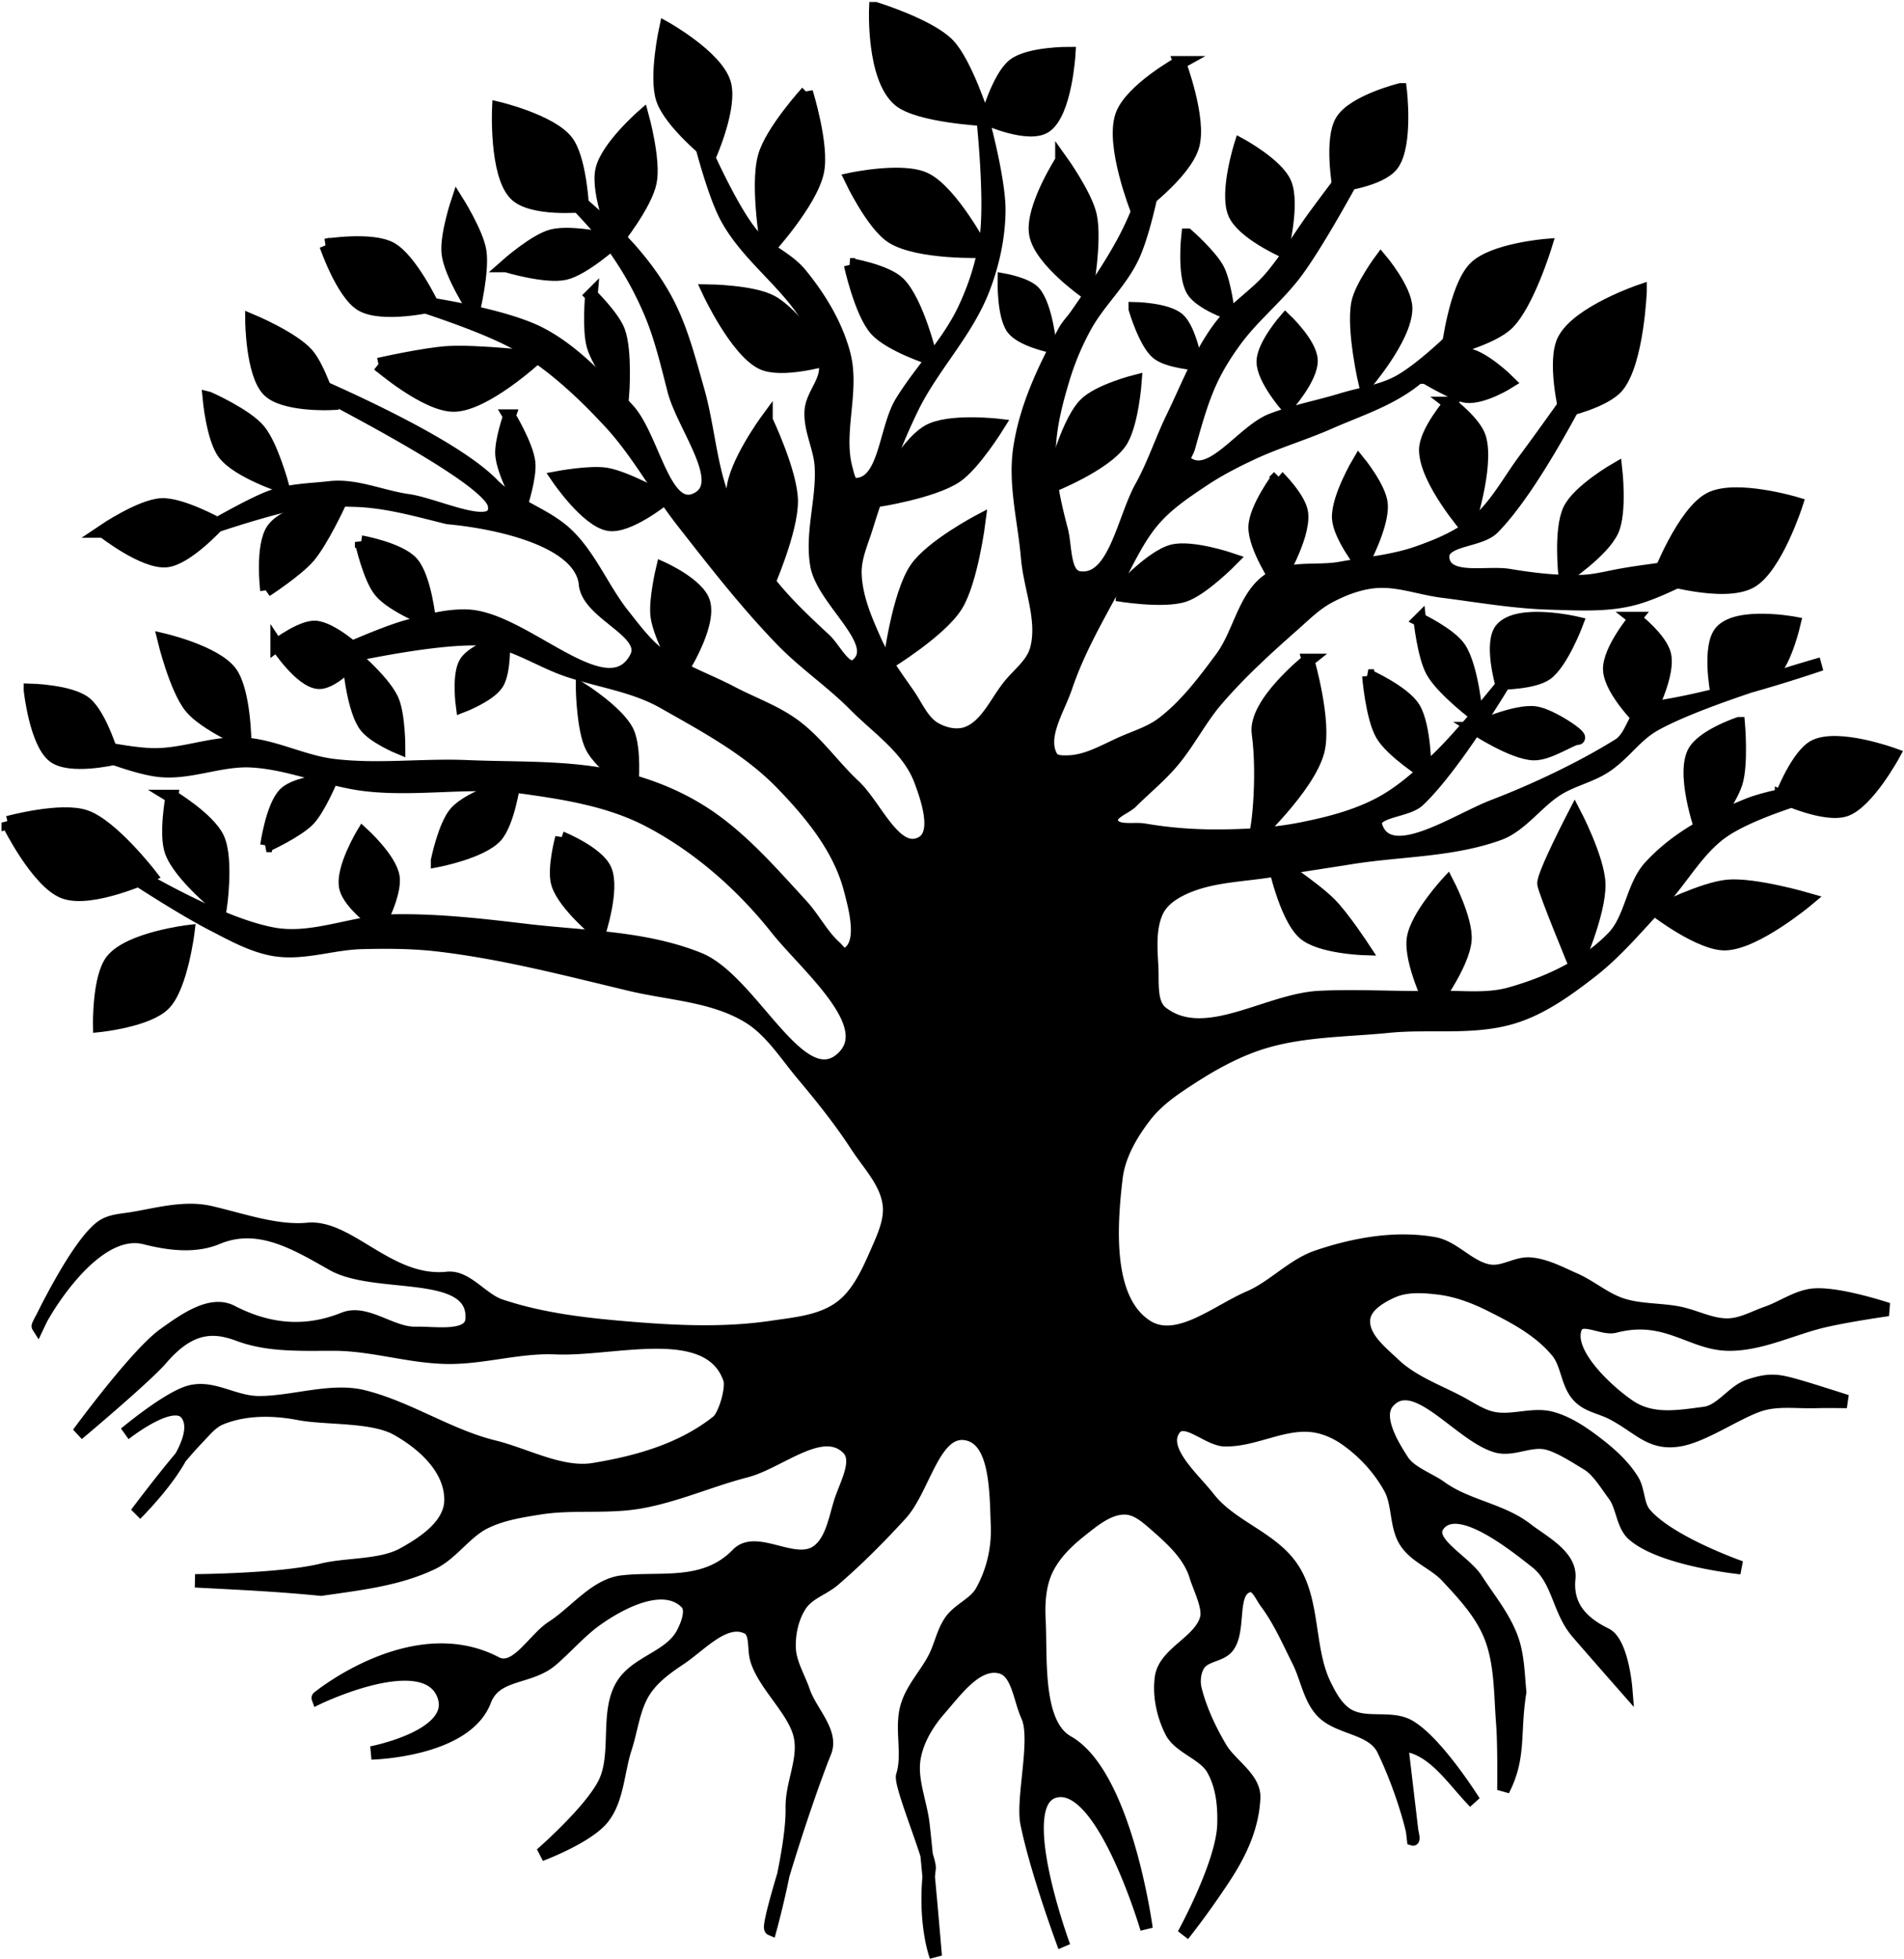 <?xml version="1.0" encoding="UTF-8"?>
<svg width="329.68" height="339.15" version="1.1" viewBox="0 0 329.68 339.15" xmlns="http://www.w3.org/2000/svg" xmlns:cc="http://creativecommons.org/ns#" xmlns:dc="http://purl.org/dc/elements/1.1/" xmlns:rdf="http://www.w3.org/1999/02/22-rdf-syntax-ns#">
 <g transform="translate(-251.47 -243.48)" style="fill-rule:evenodd;stroke:#000">
  <path transform="matrix(2.163 0 0 2.318 1300.5 -782.45)" d="m-395.62 530.58c-.47 3.748-.808 9.095 2.41 11.071 2.412 1.48 5.59-1.088 8.215-2.143 1.929-.774 3.465-2.409 5.446-3.036 2.996-.947 6.275-1.493 9.375-.982 1.617.267 2.841 1.837 4.465 2.054 1.076.144 2.13-.617 3.214-.536 1.248.093 2.413.686 3.571 1.16 1.294.53 2.415 1.463 3.75 1.876 1.464.453 3.046.354 4.554.625 1.35.242 2.647.939 4.018.893 1.054-.036 2.033-.567 3.036-.893 1.262-.41 2.427-1.23 3.75-1.34 2.018-.167 5.982 1.072 5.982 1.072s-3.842.504-5.715.982c-2.316.591-4.663 1.627-7.053 1.607-3.046-.025-4.995-2.338-9.107-1.34-1.013.247-2.71-.866-3.125.09-.822 1.896 2.54 4.788 4.285 5.893 1.807 1.144 3.86.791 5.982.536 1.364-.164 2.26-1.646 3.572-2.054 1.768-.549 2.408-.391 4.196.09.91.244 3.661 1.07 3.661 1.07s-1.667-.024-2.5 0c-1.52.046-3.107-.2-4.554.269-1.846.597-4.422 2.287-6.339 2.589-2.339.369-3.234-.916-5.357-1.964-1.084-.535-2.187-.578-2.946-1.518-.728-.9-.752-2.257-1.518-3.125-1.41-1.597-3.427-2.583-5.357-3.482-1.298-.605-2.686-1.09-4.108-1.25-1.245-.14-2.599-.23-3.75.268-.928.4-2.126 1.048-2.232 2.053-.145 1.38 1.373 2.473 2.411 3.393 1.495 1.325 3.477 1.972 5.268 2.857.848.42 1.664.963 2.59 1.16 1.542.33 3.2-.376 4.731 0 1.37.338 2.607 1.139 3.75 1.965 1.041.752 2.056 1.61 2.768 2.679.497.745.384 1.833.982 2.5 1.93 2.15 7.679 4.018 7.679 4.018s-6.34-.592-8.66-2.5c-.854-.702-.83-2.084-1.518-2.947-.607-.759-1.295-1.847-2.143-2.321-.904-.506-2.123-1.258-3.125-1.518-1.407-.364-2.799.576-4.197.179-2.945-.837-6.463-5.525-8.571-3.304-1.055 1.111.28 3.21 1.16 4.464.618.879 2.148 1.362 3.036 1.965 2.083 1.413 4.834 1.652 6.875 3.125 1.35.973 3.572 2.006 3.393 3.66-.228 2.111 1.059 3.338 2.947 4.197 1.313.597 1.607 4.018 1.607 4.018s-2.63-2.789-3.929-4.197c-1.53-1.656-1.487-3.932-3.304-5.268-1.93-1.42-6.251-4.623-7.767-2.767-1.078 1.318 2.07 2.704 3.035 4.107 1.002 1.455 2.23 2.813 2.857 4.464.472 1.24.484 2.61.625 3.929-.532 3.09.038 4.814-1.339 7.321 0 0 .05-3.339-.09-5-.183-2.19-.114-4.5-.981-6.518-.746-1.734-2.15-3.128-3.482-4.464-.989-.99-2.51-1.438-3.304-2.59-.796-1.154-.532-2.812-1.25-4.017-.873-1.465-2.14-2.735-3.571-3.661-.799-.517-1.733-.888-2.679-.982-2.337-.233-4.616 1.124-6.964 1.071-1.366-.03-3.204-1.9-4.018-.803-1.167 1.571 1.512 3.677 2.768 5.178 1.849 2.21 5.175 2.968 6.785 5.357 1.664 2.468 1.128 5.931 2.5 8.572.44.845.967 1.745 1.786 2.232 1.455.865 3.516.079 5 .893 2.235 1.225 5.179 5.625 5.179 5.625-1.806-1.73-3.337-4.1-5.804-4.286l.893 7.054c.178.052-.767-3.545-2.41-6.697-.895-1.715-3.688-1.526-5-2.946-.922-.997-1.143-2.466-1.786-3.66-.804-1.493-1.528-3.055-2.59-4.376-.382-.476-.745-1.39-1.339-1.25-1.577.372-.65 3.317-1.696 4.554-.577.682-1.821.599-2.322 1.339-.354.523-.431 1.265-.268 1.875.412 1.535 1.197 3.08 2.054 4.42.775 1.21 2.701 2.224 2.634 3.66-.103 2.205-1.119 4.165-2.366 5.938-1.765 2.508-3.304 4.286-3.304 4.286s3.12-5.276 3.214-8.215c.047-1.467-.119-2.948-.892-4.196-.7-1.127-2.67-1.604-3.304-2.768-.654-1.2-1-2.666-.804-4.018.266-1.831 3.112-2.639 3.616-4.42.244-.86-.571-2.318-.848-3.17-.502-1.547-1.864-2.721-3.125-3.75-.733-.596-1.555-1.315-2.5-1.338-1.317-.032-2.512.912-3.571 1.696-1.1.815-2.182 1.798-2.768 3.036-.528 1.114-.606 2.43-.536 3.66.157 2.74-.309 7.746 2.277 9.108 4.662 2.456 6.295 13.929 6.295 13.929s-3.536-11.242-7.344-10.268c-3.495.893.759 11.607.759 11.607s-2.194-5.472-3.014-9.197c-.407-1.851.883-6.335.045-8.036-.625-1.268-.767-3.334-2.143-3.66-1.863-.443-3.511 1.728-4.821 3.125-.958 1.02-1.797 2.285-2.054 3.66-.31 1.655.512 3.33.714 5 .397 3.267.982 9.822.982 9.822s-1.02-2.494-.49-6.563c.091-.704-2.413-6.246-2.188-6.92.549-1.64-.168-3.53.357-5.178.434-1.362 1.557-2.401 2.232-3.66.466-.869.662-1.888 1.25-2.68.667-.896 1.92-1.276 2.5-2.231a8.904 8.904 0 0 0 1.25-4.911c-.107-2.426-.027-6.41-2.41-6.875-2.608-.508-3.408 4.085-5.268 5.982-1.696 1.73-3.468 3.395-5.357 4.91-.85.683-2.05.986-2.679 1.876-.642.908-.93 2.103-.893 3.214.04 1.167.76 2.208 1.16 3.304.547 1.495 2.33 3.003 1.697 4.464-1.695 3.92-4.767 13.057-4.375 13.214 0 0 1.757-5.96 1.697-9.018-.037-1.862 1.085-3.641.625-5.446-.49-1.917-2.924-3.816-3.483-5.715-.228-.776.022-1.982-.714-2.321-1.767-.814-3.703 1.296-5.357 2.321-1.06.657-2.148 1.386-2.857 2.411-.862 1.247-1.018 2.855-1.518 4.286-.602 1.724-.611 3.78-1.786 5.178-1.225 1.46-5 2.768-5 2.768s3.99-3.23 5.09-5.357c1.124-2.175.064-5.288 1.428-7.321 1.145-1.706 3.825-2.043 4.822-3.84.377-.68.837-1.79.267-2.321-1.791-1.673-5.2-.034-7.232 1.34-1.197.808-2.353 2.044-3.482 2.946-1.802 1.439-4.488.9-5.357 3.035-1.537 3.777-9.107 3.929-9.107 3.929s6.807-1.215 5.803-4.196c-1.305-3.877-10.089.089-10.089.089-.002-.005 7.63-5.848 14.286-2.59 1.56.764 2.978-1.783 4.465-2.678 1.876-1.129 3.447-3.162 5.625-3.393 3.109-.33 6.571.467 9.196-2.053 1.525-1.464 4.552.949 6.34-.18 1.159-.73 1.453-2.355 1.874-3.66.426-1.318 1.631-3.155.625-4.107-2.009-1.902-5.435 1.048-8.125 1.697-2.85.686-5.588 1.85-8.482 2.32-2.648.432-5.382.052-8.035.447-1.485.222-3.013.442-4.375 1.072-1.567.725-2.621 2.33-4.197 3.035-2.78 1.247-5.91 1.55-8.928 1.965-3.513-.324-6.274-.436-10.09-.625 0 0 6.863-.038 10.18-.804 1.9-.439 4.693-.268 6.428-1.16 1.703-.876 3.854-2.192 3.84-4.108-.018-2.353-2.204-4.17-4.286-5.267-1.981-1.044-5.653-.768-7.857-1.161-2.055-.367-4.304-.395-6.25.357-.75.29-1.296.96-1.875 1.518-1.793 1.727-4.91 5.625-4.91 5.625s5.82-5.312 4.017-7.5c-1.09-1.322-4.91 1.518-4.91 1.518s3.087-2.419 4.91-3.036c1.983-.672 3.71.701 5.803.714 2.666.017 5.797-1.05 8.393-.446 3.604.837 6.84 2.926 10.446 3.75 2.51.573 5.403 2.084 7.947 1.696 3.492-.533 7.075-1.464 9.91-3.571.594-.441 1.238-2.52.983-3.214-1.627-4.417-9.226-2.127-13.93-2.322-2.894-.12-5.764.752-8.66.714-3.024-.04-5.994-.974-9.018-.982-2.603-.007-5.265.129-7.679-.714-2.01-.702-3.865-.705-6.16 1.786-1.284 1.392-6.697 5.625-6.697 5.625s4.642-5.925 6.875-7.411c1.584-1.053 3.734-2.523 5.447-1.696 3.234 1.56 6.168 1.57 8.928.535 1.843-.69 3.837 1.124 5.804 1.072 1.53-.04 4.375.456 4.464-1.072.232-3.957-7.657-2.253-11.16-4.107-2.943-1.557-5.919-3.247-9.197-1.964-1.802.705-3.922.447-5.804 0-4.297-1.021-8.648 6.494-8.571 6.607 0 0 3.04-6.032 5.09-7.41.712-.48 1.65-.49 2.5-.626 2.062-.329 4.209-.892 6.25-.446 2.678.585 5.288 1.467 7.767 1.25 3.323-.292 6.568 4.12 11.161 3.66 1.576-.157 2.774 1.582 4.286 2.054 3.423 1.069 7.048 1.427 10.625 1.697 3.68.277 7.416.417 11.07-.09 1.896-.263 3.974-.413 5.536-1.517 1.362-.963 2.15-2.597 2.858-4.108.523-1.118 1.145-2.347.982-3.571-.225-1.68-1.62-2.985-2.59-4.375-1.294-1.857-2.769-3.587-4.285-5.268-1.382-1.531-2.583-3.355-4.375-4.375-2.83-1.61-6.287-1.702-9.465-2.41-5.087-1.135-10.176-2.379-15.357-2.947-2.042-.224-4.107-.229-6.16-.179-2.298.057-4.6.858-6.875.536-1.763-.25-3.396-1.104-5-1.875-4.56-2.191-13.036-7.768-13.036-7.768s11.363 7.361 17.857 8.482c3.183.55 6.412-.926 9.643-.982 3.549-.06 7.096.324 10.625.715 4.64.514 9.47.498 13.839 2.142 4.257 1.603 8.207 10.442 11.518 7.322 2.675-2.522-2.975-6.842-5.358-9.643-2.8-3.293-6.296-6.134-10.179-8.036-3.11-1.524-6.653-2.056-10.089-2.5-4.132-.534-8.354.246-12.5-.178-3.135-.322-6.137-1.64-9.285-1.786-2.45-.114-4.882.956-7.322.714-2.445-.242-7.053-2.143-7.053-2.143s4.32.94 6.518.982c2.425.048 4.81-.934 7.232-.803 2.466.133 4.778 1.327 7.232 1.607 3.549.405 7.146-.054 10.714.09 4.144.166 8.369-.038 12.411.892 2.343.54 4.65 1.418 6.696 2.679 2.909 1.791 5.282 4.352 7.679 6.785.963.978 1.63 2.24 2.679 3.125.265.224.586.699.892.536 1.448-.768.715-3.333.268-4.91-.868-3.067-3.153-5.645-5.446-7.858-2.697-2.602-6.153-4.315-9.464-6.071-2.403-1.275-5.096-1.575-7.69-2.394-2.349-.741-4.58-2.252-7.043-2.338-4.353-.152-12.946 1.785-12.946 1.785s4.625-2.025 7.054-2.678c1.602-.43 3.253-.858 4.91-.804 4.611.152 11.208 7.139 13.483 3.125 1.141-2.014-3.976-3.317-4.064-5.631-.53-3.344-7.51-4.567-10.999-4.861-2.443-.562-4.931-1.232-7.437-1.293-1.31-.032-2.631-.091-3.929.089-2.588.36-7.589 1.964-7.589 1.964s3.03-1.642 4.643-2.232c1.56-.57 3.234-.57 4.885-.745 2.103-.223 4.179.689 6.276.963 2.327.303 7.284 2.629 6.875.318-.424-2.394-17.921-10.28-17.857-10.446 0 0 13.796 5.126 17.768 8.928 1.73 1.656 4.316 2.211 6.071 3.84 1.794 1.664 2.791 4.028 4.375 5.893.886 1.042 1.751 2.141 2.857 2.946 1.744 1.269 3.87 1.906 5.804 2.857 1.696.834 3.536 1.423 5.09 2.5 1.781 1.236 3.095 3.042 4.732 4.464 1.726 1.5 3.305 5.296 5.357 4.286 1.415-.697.504-3.27-.09-4.732-.966-2.38-3.398-3.863-5.267-5.625-1.83-1.725-3.991-3.078-5.804-4.821-2.856-2.747-5.4-5.805-7.946-8.84-2.018-2.403-3.597-5.18-5.804-7.41-2.145-2.168-4.488-4.215-7.143-5.715-2.845-1.606-9.196-3.393-9.196-3.393s7.48.881 10.804 2.5c2.682 1.308 4.842 3.527 6.964 5.625 2.06 2.037 2.94 7.98 5.536 6.697 2.492-1.231-1.135-5.446-1.875-8.125-.542-1.96-1.034-3.953-1.875-5.804a24.792 24.792 0 0 0-2.947-4.91c-1.558-2.014-5.357-5.447-5.357-5.447s4.762 3.558 6.786 5.714c1.165 1.242 2.229 2.609 3.036 4.108 1.066 1.981 1.663 4.187 2.321 6.339.798 2.61.966 5.407 1.964 7.946a23.879 23.879 0 0 0 3.125 5.625c1.445 1.916 3.277 3.518 5.09 5.09.787.682 1.68 2.518 2.5 1.875 2.138-1.681-2.732-4.824-3.215-7.5-.438-2.434.537-4.944.358-7.411-.102-1.391-.917-2.717-.804-4.107.09-1.108 1.142-2.014 1.16-3.125.02-1.13-.517-2.23-1.07-3.214-1.739-3.093-5.105-5.051-6.876-8.125-1.104-1.917-2.232-6.25-2.232-6.25s2.396 5.327 4.286 7.5c1.086 1.248 2.837 1.791 3.928 3.035 1.522 1.735 2.858 3.761 3.483 5.982.773 2.752-.629 5.83.178 8.572.128.436.26 1.164.714 1.16 2.39-.018 2.347-4.165 3.661-6.16 1.559-2.367 3.71-4.352 5-6.875.87-1.701 1.513-3.556 1.786-5.447.425-2.947-.268-8.928-.268-8.928s1.365 4.6 1.34 6.964c-.023 1.979-.497 3.974-1.25 5.804-1.347 3.267-4.086 5.793-5.715 8.928-1.483 2.855-2.64 5.879-3.66 8.929-.372 1.109-.922 2.224-.894 3.393.044 1.778.839 3.485 1.607 5.089.696 1.452 1.72 2.725 2.68 4.018.641.866 1.111 1.973 2.053 2.5.76.425 1.767.645 2.589.357 1.55-.543 2.313-2.334 3.393-3.571.751-.862 1.82-1.582 2.143-2.679.649-2.21-.507-4.58-.715-6.875-.244-2.705-1.045-5.441-.625-8.125.488-3.112 1.988-6.027 3.572-8.75.266-.458.667-.824.982-1.25 1.208-1.632 2.434-3.26 3.482-5a22.877 22.877 0 0 0 1.429-2.768c.821-1.91 2.053-5.893 2.053-5.893s-.994 6.27-2.321 9.107c-.948 2.028-2.807 3.51-3.929 5.447a19.622 19.622 0 0 0-1.696 3.75c-.592 1.82-1.126 3.71-1.16 5.625-.036 1.962.45 3.915.981 5.803.348 1.235.157 3.415 1.43 3.572 2.77.342 3.479-4.388 4.91-6.786.982-1.646 1.614-3.478 2.5-5.178 1.181-2.27 2.16-4.693 3.75-6.697 1.152-1.452 2.854-2.383 4.107-3.75 1.291-1.409 2.302-3.05 3.482-4.553 1.7-2.165 5.179-6.429 5.179-6.429s-3.946 7.14-6.429 10.357c-1.48 1.916-3.503 3.365-5 5.268-.745.947-1.43 1.955-1.964 3.035-.784 1.587-1.273 3.307-1.786 5-.107.353-.55.836-.268 1.072 1.934 1.611 4.506-2.274 6.875-3.125 1.828-.657 3.758-.984 5.625-1.518 1.585-.453 3.288-.635 4.732-1.429 3.237-1.777 8.393-7.232 8.393-7.232s-4.669 5.417-7.59 7.41c-1.968 1.345-4.312 2.04-6.517 2.947-2.055.845-4.216 1.427-6.25 2.322-1.316.578-2.62 1.203-3.84 1.964-1.388.867-2.813 1.747-3.928 2.946-1.276 1.373-2.098 3.11-3.036 4.732-1.458 2.525-3.026 5.027-4.017 7.768-.612 1.691-2.096 3.732-1.161 5.268.24.395.877.372 1.34.357 1.598-.048 3.063-.933 4.553-1.517 1.004-.395 2.065-.717 2.946-1.34 1.857-1.312 3.32-3.13 4.732-4.91 1.431-1.805 1.817-4.552 3.75-5.804 1.643-1.064 3.875-.563 5.804-.893 2.06-.352 4.175-.509 6.16-1.16 1.632-.536 3.29-1.176 4.644-2.233 1.615-1.262 2.65-3.13 3.928-4.732 2.105-2.638 6.16-8.036 6.16-8.036s-4.845 9.53-8.66 13.125c-1.126 1.061-4.242.791-4.018 2.322.262 1.785 3.485.972 5.268 1.25 1.947.303 3.924.52 5.893.446.993-.037 1.967-.278 2.946-.446 3.107-.534 6.354-.629 9.286-1.786.883-.349 2.41-1.518 2.41-1.518s-6.705 4.047-10.445 5c-2.195.56-4.522.414-6.786.357-2.901-.072-5.778-.552-8.66-.892-1.79-.212-3.563-.866-5.358-.715-1.304.11-2.583.57-3.75 1.161-1.024.52-1.881 1.323-2.768 2.054-2.146 1.768-4.279 3.577-6.16 5.625-1.322 1.437-2.252 3.204-3.572 4.642-.982 1.072-2.15 1.957-3.214 2.947-.54.502-1.797.806-1.607 1.518.228.858 1.712.485 2.59.625 1.857.296 3.743.444 5.624.446 2.329.003 4.676-.11 6.965-.536 2.138-.398 4.3-.91 6.25-1.875 1.68-.831 3.146-2.064 4.553-3.303 2.023-1.782 5.536-5.893 5.536-5.893s-4.118 6.45-6.964 8.929c-.986.858-3.832.733-3.393 1.964 1.063 2.982 6.393-.453 9.375-1.518 3.24-1.157 7.027-2.821 10-4.554 1.221-.711 1.186-2.595 2.589-2.768 5.587-.687 13.66-3.303 13.66-3.303s-9.258 2.442-13.213 4.464c-1.617.827-2.334 2.02-3.84 3.036-1.265.855-2.795 1.092-4.107 1.875-1.6.956-2.875 2.71-4.642 3.303-3.795 1.276-7.917 1.189-11.875 1.786-1.965.297-3.936.554-5.893.893-2.6.45-5.391.373-7.768 1.518-.704.339-1.42.827-1.786 1.518-.657 1.244-.531 2.792-.446 4.196.072 1.19-.162 2.784.803 3.482 3.415 2.47 8.38-.967 12.59-1.16 3.121-.144 6.25.07 9.374 0 1.966-.045 3.992.235 5.893-.268 2.972-.787 6-2.064 8.214-4.197 1.45-1.395 1.541-3.828 2.947-5.268 2.125-2.176 5.01-3.571 7.857-4.642 2.41-.907 7.59-1.429 7.59-1.429s-6.72 1.551-9.554 3.393c-2.03 1.32-3.282 3.562-5 5.268-1.794 1.78-3.49 3.694-5.536 5.178-1.898 1.377-3.912 2.73-6.16 3.393-3.234.955-6.733.4-10.09.715-3.311.31-6.706.27-9.91 1.16-2.015.56-3.921 1.514-5.715 2.59-1.383.829-2.812 1.702-3.839 2.946-1.101 1.335-2.106 2.926-2.321 4.643z"/>
  <path transform="matrix(2.163 0 0 2.318 1300.5 -782.45)" d="m-469.91 512.18s-4.699.52-6.124 2.147c-1.09 1.245-1.01 4.861-1.01 4.861s3.923-.37 5.24-1.641c1.365-1.318 1.894-5.367 1.894-5.367zm-14.46-8.14s4.264-1.088 6.25-.442c2.145.698 5.177 4.356 5.177 4.356s-4.725 2.045-6.945 1.263c-2.153-.758-4.482-5.177-4.482-5.177zm13.13-1.96s-.557 2.828-.063 4.104c.7 1.804 3.977 4.23 3.977 4.23s.565-3.624-.189-5.177c-.711-1.464-3.725-3.157-3.725-3.157zm7.58 3.66s2.47-1.043 3.41-1.957c.81-.791 1.767-2.904 1.767-2.904s-2.773.145-3.725 1.01c-1.015.922-1.452 3.851-1.452 3.851zm7.7-.88s-1.686 2.605-1.389 3.978c.277 1.28 2.715 2.84 2.715 2.84s1.353-2.36 1.136-3.598c-.233-1.331-2.462-3.22-2.462-3.22zm15.91.32s-.674 2.326-.316 3.41c.525 1.584 3.346 3.724 3.346 3.724s1.173-3.295.505-4.735c-.599-1.292-3.535-2.399-3.535-2.399zm-9.95 1.69s.58-2.644 1.473-3.571c1.192-1.238 4.688-2.143 4.688-2.143s-.462 2.9-1.429 3.884c-1.186 1.205-4.732 1.83-4.732 1.83zm11.61-12.77s.056 3.016.759 4.286c.71 1.281 3.259 2.946 3.259 2.946s.261-2.852-.357-4.062c-.735-1.438-3.661-3.17-3.661-3.17zm-44.2.05s.45 3.89 1.875 4.91c1.308.937 4.821.18 4.821.18s-.986-3.171-2.232-4.108c-1.218-.916-4.464-.982-4.464-.982zm10.71-3.75s.946 3.638 2.143 5c1.118 1.273 4.375 2.59 4.375 2.59s-.043-3.808-1.16-5.18c-1.239-1.517-5.358-2.41-5.358-2.41zm18.84 8.03s0-2.493-.536-3.571c-.758-1.527-3.571-3.661-3.571-3.661s.222 4 1.34 5.536c.636.875 2.767 1.696 2.767 1.696z"/>
  <path transform="matrix(2.163 0 0 2.318 1300.5 -782.45)" d="m-462.84 490.78s1.973-1.382 3.094-1.326c1.345.068 3.535 1.957 3.535 1.957s-1.977 2.221-3.283 2.147c-1.447-.082-3.346-2.778-3.346-2.778zm14.84 4.55s-.338-2.32.253-3.22c.64-.976 3.093-1.641 3.093-1.641s.092 2.273-.505 3.156c-.619.915-2.841 1.705-2.841 1.705zm-8.08-12.25s.636 2.676 1.515 3.662c1.01 1.132 3.978 2.21 3.978 2.21s-.355-3.202-1.39-4.294c-1.007-1.064-4.103-1.578-4.103-1.578zm-7.58 3.6s2.452-1.485 3.41-2.525c1.055-1.148 2.461-3.978 2.461-3.978s-4.19.46-5.366 1.957c-.942 1.2-.505 4.546-.505 4.546zm-13.07-4.42s2.985-1.883 4.672-1.957c1.59-.07 4.546 1.452 4.546 1.452s-2.515 2.578-4.167 2.715c-1.832.151-5.051-2.21-5.051-2.21zm44.76 2.78s-.622 2.404-.442 3.599c.23 1.527 1.894 4.23 1.894 4.23s2.412-3.457 1.894-5.24c-.393-1.355-3.346-2.589-3.346-2.589zm-36.3-12.69s2.995 1.233 4.04 2.4c1.019 1.135 1.895 4.166 1.895 4.166s-3.606-1.088-4.736-2.462c-.904-1.101-1.2-4.104-1.2-4.104zm3.41-5.81s3.3 1.283 4.483 2.525c.94.989 1.83 3.662 1.83 3.662s-3.758.159-4.987-1.01c-1.291-1.227-1.326-5.177-1.326-5.177zm20.65 7.13s1.43 2.21 1.578 3.472c.128 1.087-.63 3.22-.63 3.22s-1.456-2.425-1.58-3.788c-.089-.986.632-2.904.632-2.904zm3.85 4.61s2.623-.457 3.914-.253c1.633.259 4.61 1.831 4.61 1.831s-2.835 2.132-4.42 1.894c-1.772-.265-4.104-3.472-4.104-3.472zm-14.332-8.46s3.725-.787 5.619-.884c2.336-.12 7.008.379 7.008.379s-4.08 3.498-6.566 3.535c-2.259.035-6.061-3.03-6.061-3.03zm-4.228-8.9s3.685-.547 5.24.253c1.6.822 3.346 4.23 3.346 4.23s-4.069.863-5.745-.064c-1.532-.847-2.84-4.419-2.84-4.419zm10.54-3.29s1.595 2.362 1.83 3.725c.254 1.46-.504 4.42-.504 4.42s-1.875-2.673-2.084-4.23c-.176-1.318.758-3.915.758-3.915zm3.91 4.8s2.275-1.88 3.662-2.21c1.642-.391 5.05.38 5.05.38s-2.463 2.073-3.977 2.398c-1.554.334-4.735-.568-4.735-.568zm6.82 2.21s1.783 1.629 2.21 2.715c.586 1.492.315 4.798.315 4.798s-1.958-2.315-2.399-3.725c-.376-1.206-.126-3.788-.126-3.788zm14.02 9.35s1.989 3.888 2.02 5.998c.034 2.243-1.957 6.44-1.957 6.44s-2.908-4.586-2.778-7.135c.101-1.983 2.715-5.303 2.715-5.303zm-13.2-18.69c.396-1.69 3.283-4.04 3.283-4.04s.98 3.306.631 4.924c-.363 1.69-2.714 4.42-2.714 4.42s-1.613-3.54-1.2-5.304zm-8.27-4.61s4.195.932 5.493 2.462c1.07 1.262 1.262 4.798 1.262 4.798s-4.105.385-5.43-.883c-1.567-1.502-1.325-6.377-1.325-6.377zm16.8 13.64s3.576.035 5.114.82c1.802.921 4.293 4.294 4.293 4.294s-3.558.954-5.114.252c-2.088-.94-4.293-5.366-4.293-5.366zm.18-10.17s1.719-3.633 1.136-5.366c-.665-1.98-4.735-4.104-4.735-4.104s-.858 3.64-.252 5.303c.647 1.777 3.851 4.167 3.851 4.167zm7.71-4.67s1.335 3.986.884 5.935c-.536 2.314-4.04 5.871-4.04 5.871s-.924-4.768-.253-7.008c.562-1.88 3.409-4.798 3.409-4.798zm3.472 12.879s2.892.455 3.915 1.389c1.523 1.39 2.588 5.619 2.588 5.619s-3.34-.997-4.482-2.21c-1.19-1.263-2.02-4.798-2.02-4.798zm.058-6.379s4.181-.835 5.998 0c2.142.984 4.609 5.366 4.609 5.366s-5.197.178-7.324-1.073c-1.553-.913-3.283-4.293-3.283-4.293zm1.96-12.75s4.342 1.239 5.872 2.715c1.42 1.37 2.84 5.556 2.84 5.556s-5.28-.254-6.818-1.453c-2.133-1.662-1.894-6.818-1.894-6.818zm15.53 3.35s-3.257-.02-4.483.884c-1.212.894-2.146 3.977-2.146 3.977s3.386 1.41 4.735.569c1.626-1.015 1.894-5.43 1.894-5.43zm-11.3 28.22c1.661-.877 5.619-.442 5.619-.442s-1.92 2.89-3.346 3.788c-1.888 1.19-6.44 1.831-6.44 1.831s2.208-4.143 4.167-5.177zm-3.094 17.236s4.094-2.34 5.367-4.23c1.224-1.817 1.83-6.313 1.83-6.313s-3.894 1.907-5.113 3.598c-1.413 1.961-2.084 6.945-2.084 6.945zm19.694-20.966s-3.048.718-4.104 1.768c-1.563 1.555-2.651 6.06-2.651 6.06s4.258-1.567 5.555-3.282c.946-1.25 1.2-4.546 1.2-4.546zm-10.54-7.57s1.86.307 2.462.947c.954 1.013 1.263 3.978 1.263 3.978s-2.342-.465-3.03-1.326c-.764-.954-.695-3.599-.695-3.599zm4.61-8.91s-2.466 3.572-2.083 5.493c.39 1.956 4.103 4.356 4.103 4.356s.756-3.878.316-5.745c-.36-1.532-2.336-4.104-2.336-4.104zm9.47-7.32s-3.976 2.054-4.672 3.978c-.8 2.209 1.2 6.944 1.2 6.944s3.906-2.642 4.545-4.735c.612-2.002-1.073-6.187-1.073-6.187zm-3.6 18.37s2.61.042 3.535.82c.91.766 1.39 3.284 1.39 3.284s-2.302-.15-3.157-.821c-.978-.768-1.768-3.283-1.768-3.283zm4.23-5.49s1.886 1.546 2.462 2.588c.536.97.821 3.22.821 3.22s-2.302-.757-2.904-1.704c-.737-1.16-.38-4.104-.38-4.104zm4.23-6.76s2.97 1.497 3.599 2.904c.68 1.52-.253 4.988-.253 4.988s-3.2-1.335-3.851-2.778c-.704-1.562.505-5.114.505-5.114zm12.82-4.1s-3.767.866-4.735 2.336c-.881 1.337-.253 4.798-.253 4.798s3.4-.366 4.357-1.578c1.154-1.463.631-5.556.631-5.556zm-9.22 17.17s-1.812 1.93-1.812 3.138c0 1.28 1.918 3.323 1.918 3.323s2.037-2.113 1.983-3.434c-.05-1.225-2.089-3.027-2.089-3.027zm7.64-4.48s-1.602 2.015-1.865 3.23c-.432 2.001.602 6.114.602 6.114s3.27-3.504 3.289-5.696c.011-1.39-2.026-3.648-2.026-3.648zm-21.15 25s2.653-2.77 4.42-3.22c1.563-.398 4.798.631 4.798.631s-2.316 2.197-3.789 2.652c-1.729.534-5.43-.063-5.43-.063zm12.94-8.77s1.76 1.62 1.894 2.715c.222 1.812-1.957 5.114-1.957 5.114s-1.87-2.607-1.831-4.104c.035-1.392 1.894-3.725 1.894-3.725zm6.44-1.14s1.709 1.95 1.825 3.16c.152 1.595-1.573 4.542-1.573 4.542s-1.808-2.156-1.894-3.472c-.097-1.51 1.642-4.23 1.642-4.23zm9.26-14.45c1.44-1.369 5.714-1.696 5.714-1.696s-1.42 4.334-3.035 5.803c-1.284 1.168-4.822 1.965-4.822 1.965s.588-4.593 2.143-6.072zm-3.93 8.13s1.94-1.71 3.125-1.696c1.373.016 3.571 2.053 3.571 2.053s-2.026 1.19-3.392 1.072c-.885-.077-3.304-1.429-3.304-1.429zm1.96 1.96s2.059 1.464 2.41 2.59c.683 2.18-.981 6.785-.981 6.785s-3.383-3.626-3.393-5.893c-.006-1.332 1.964-3.482 1.964-3.482zm15.27-8.39s-4.997 1.575-6.16 3.66c-.856 1.534.089 5.269.089 5.269s3.277-.686 4.285-1.875c1.569-1.85 1.786-7.054 1.786-7.054zm-6.07 21.34s3.093-1.924 3.84-3.482c.656-1.371.267-4.554.267-4.554s-3.006 1.61-3.75 3.036c-.773 1.482-.357 5-.357 5zm7.5 0s1.975-4.769 4.107-5.804c2.091-1.014 6.964.358 6.964.358s-1.632 4.747-3.66 5.803c-2.194 1.142-7.411-.357-7.411-.357zm-28.04 6.25s1.428 4.595.804 6.786c-.772 2.709-5.268 6.607-5.268 6.607.41.204.927-4.76.446-7.947-.336-2.23 4.018-5.446 4.018-5.446zm4.82 1.16s2.853 1.193 3.66 2.41c.904 1.363.894 4.822.894 4.822s-2.683-1.587-3.483-2.857-1.07-4.375-1.07-4.375zm4.11-4.2s2.464 1.097 3.214 2.143c1.006 1.402 1.34 5 1.34 5s-2.742-1.91-3.572-3.304c-.676-1.135-.982-3.839-.982-3.839zm6.52 4.73s-.912-3.037 0-4.018c1.381-1.486 6.071-.446 6.071-.446s-1.18 2.916-2.41 3.75c-1.03.698-3.661.714-3.661.714zm-2.06 3.4s3.183-1.382 4.821-1.16c1.28.172 3.929 1.874 3.393 1.874s-2.32 1.204-3.571 1.161c-1.668-.058-4.643-1.875-4.643-1.875zm12.77-8.22s2.17 1.568 2.41 2.768c.351 1.753-1.696 5.09-1.696 5.09s-2.676-2.395-2.768-4.019c-.08-1.449 2.054-3.839 2.054-3.839zm6.52 5.45s-.685-3.395.357-4.464c1.379-1.415 5.893-.625 5.893-.625s-.686 2.773-1.696 3.66c-1.196 1.05-4.554 1.429-4.554 1.429zm-35.45 12.68s3.197 1.945 4.554 3.214c1.035.969 2.678 3.304 2.678 3.304s-3.548-.106-4.821-1.16c-1.508-1.25-2.41-5.358-2.41-5.358zm13.93 1.6s1.556 2.785 1.429 4.286c-.161 1.884-2.679 5-2.679 5s-1.776-3.338-1.518-5.09c.245-1.657 2.768-4.196 2.768-4.196zm10.18-5.18s1.903 3.395 1.964 5.268c.071 2.174-1.875 6.25-1.875 6.25s-2.5-5.625-2.589-6.25c-.09-.625 2.5-5.268 2.5-5.268zm13.13-6.69s-3.043.943-3.66 2.232c-.895 1.868.803 6.16.803 6.16s2.18-2.486 2.678-4.017c.452-1.388.179-4.375.179-4.375zm3.39 5.44s1.28-3.115 2.679-3.75c1.933-.878 6.339.625 6.339.625s-2.058 3.525-3.84 4.107c-1.67.546-5.178-.982-5.178-.982zm-9.91 8.58s3.656-1.707 5.625-1.875c2.16-.184 6.429.982 6.429.982s-4.146 3.246-6.607 3.304c-1.985.046-5.447-2.411-5.447-2.411z"/>
 </g>
</svg>
